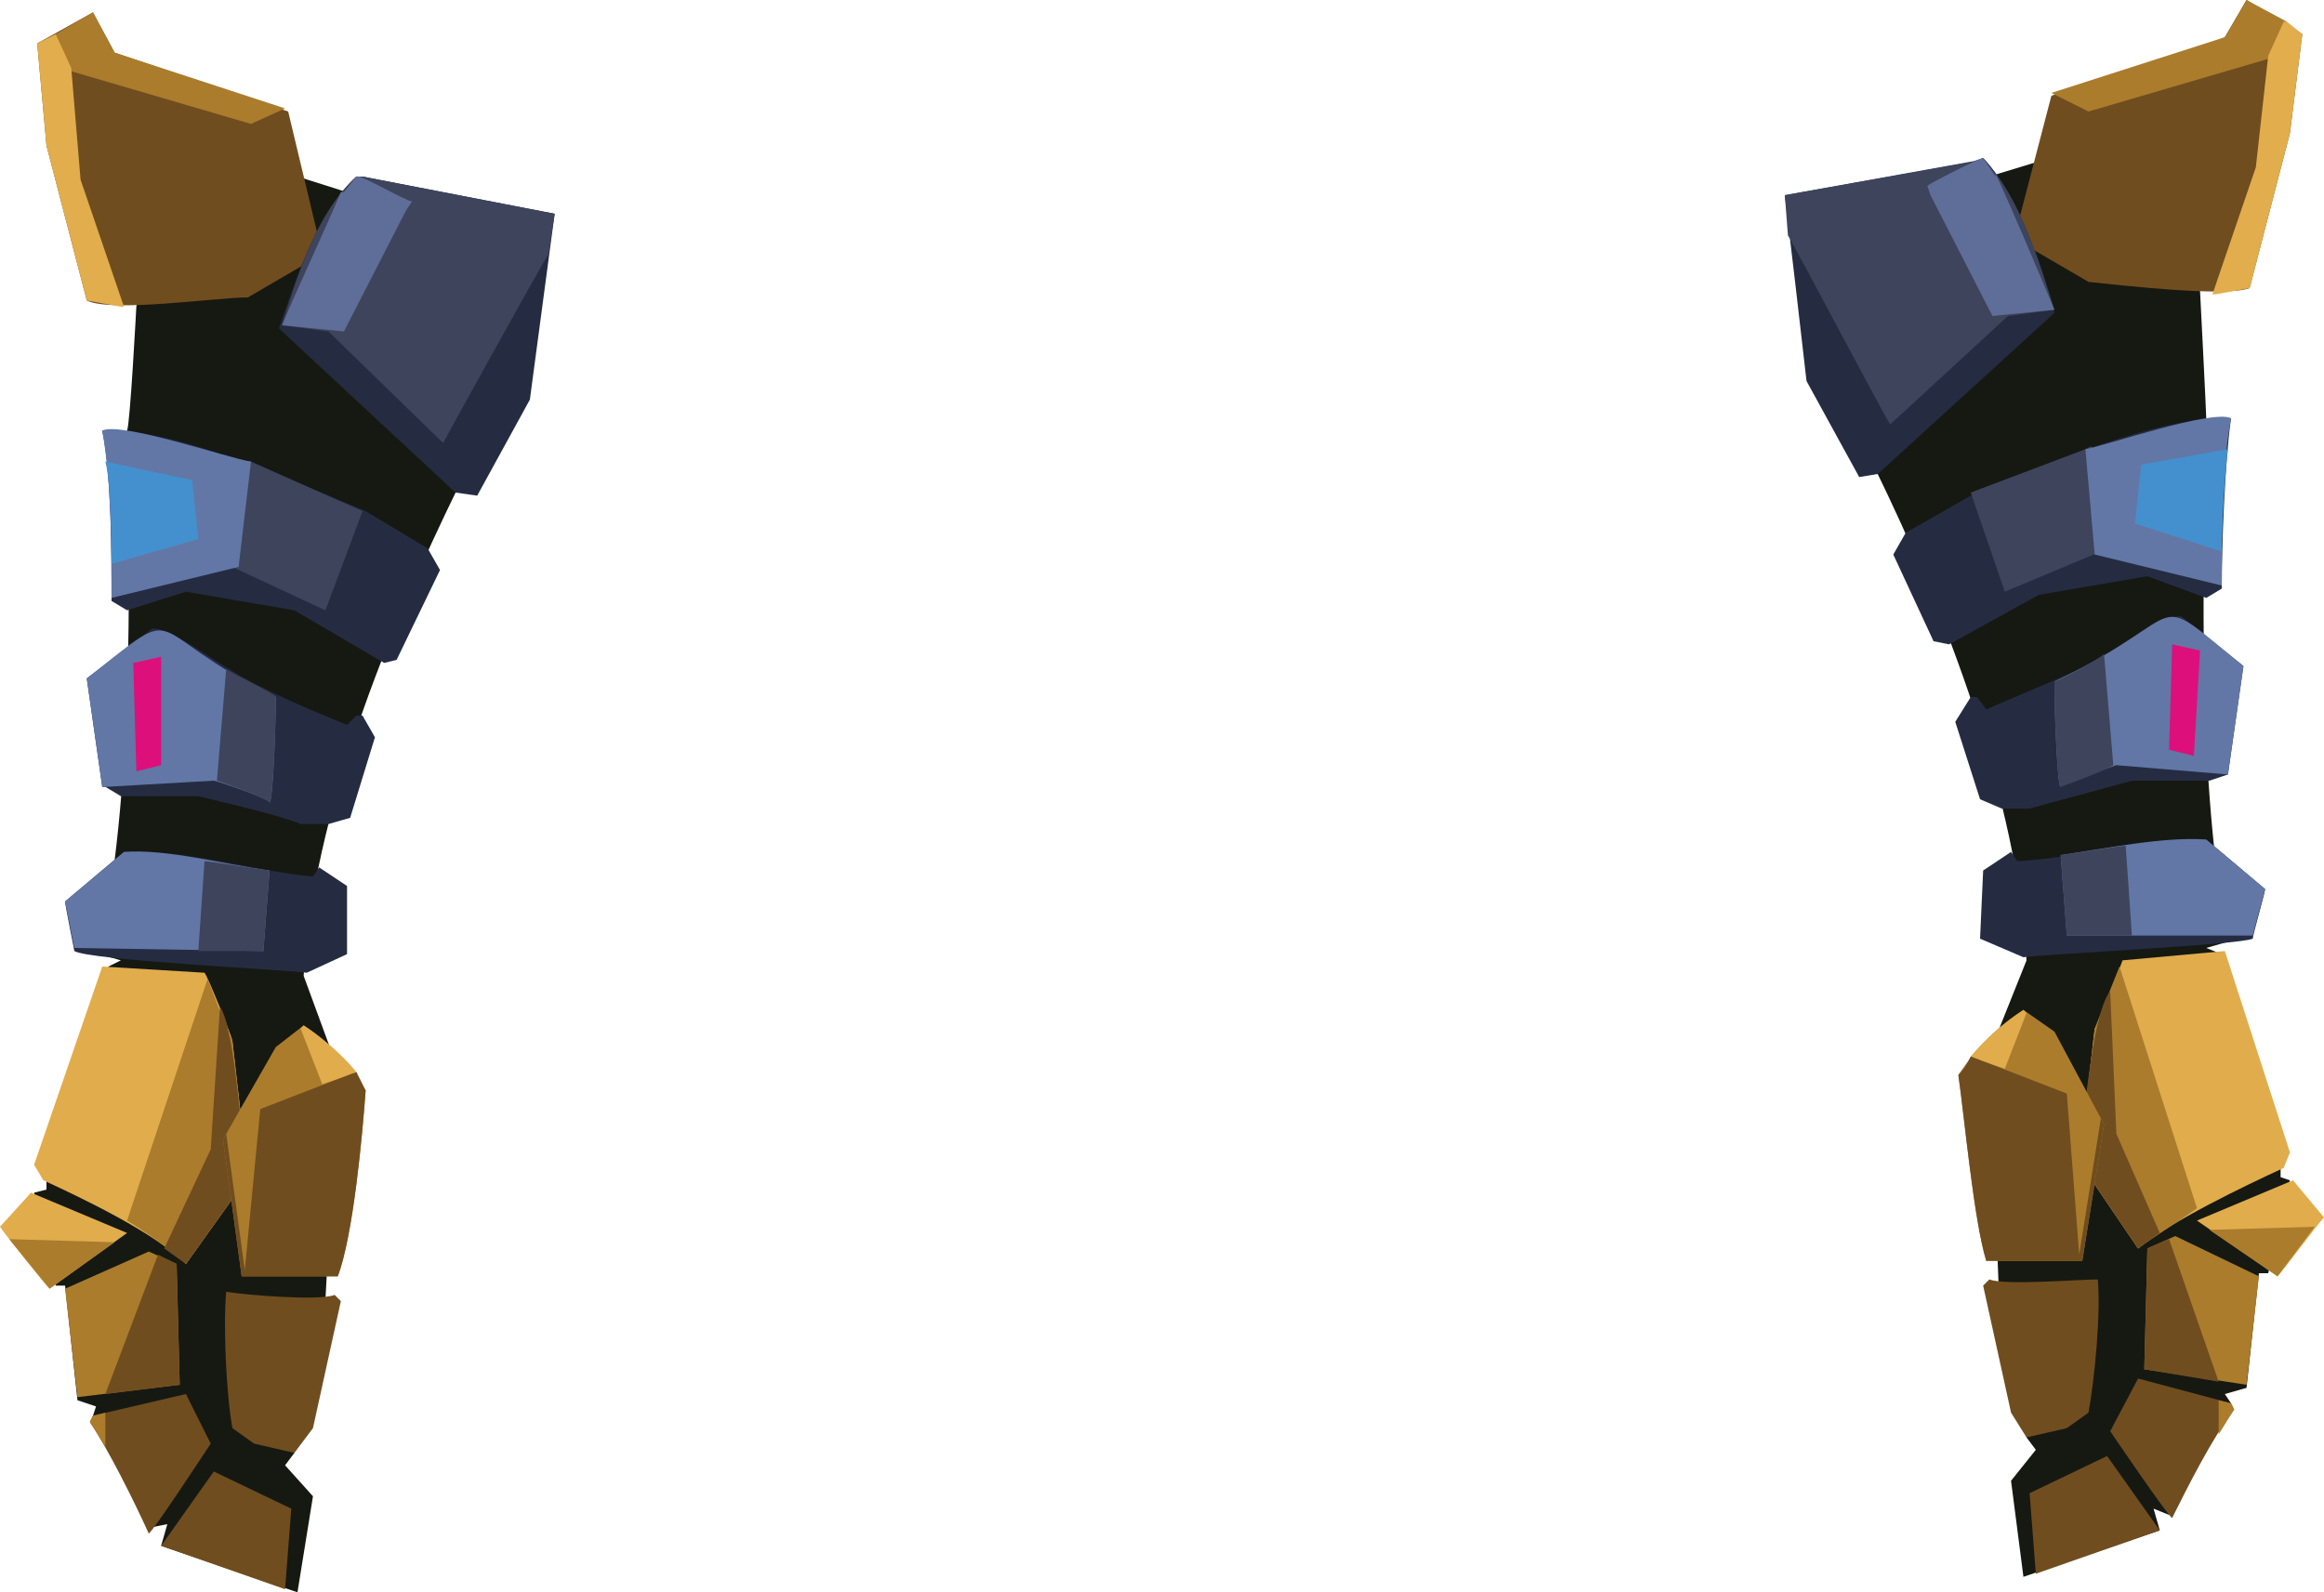 <?xml version="1.0" encoding="UTF-8" standalone="no"?>
<svg
   width="750"
   height="514"
   viewBox="0 0 750 514"
   version="1.1"
   id="svg138"
   sodipodi:docname="cb-layer-1062.svg"
   xmlns:inkscape="http://www.inkscape.org/namespaces/inkscape"
   xmlns:sodipodi="http://sodipodi.sourceforge.net/DTD/sodipodi-0.dtd"
   xmlns="http://www.w3.org/2000/svg"
   xmlns:svg="http://www.w3.org/2000/svg">
  <sodipodi:namedview
     id="namedview140"
     pagecolor="#ffffff"
     bordercolor="#666666"
     borderopacity="1.0"
     inkscape:pageshadow="2"
     inkscape:pageopacity="0.0"
     inkscape:pagecheckerboard="0" />
  <defs
     id="defs2" />
  <g
     transform="translate(0,-1)"
     id="id-90502">
    <g
       transform="translate(0,5)"
       id="id-90503">
      <path
         d="m 148,153 c -23,47 -47,106 -50,158 l 11,30 -4,75 -10,49 -3,4 9,10 -5,31 -44,-15 2,-7 -5,1 -19,-36 1,-3 -6,-2 -4,-37 h -3 l -7,-30 4,-1 v -5 l 20,-67 4,-2 -7,-2 c 11,-52 10,-116 9,-169 1,-2 3,-40 3,-40 0,-2 16,-52 17,-53 22,7 55,17 78,25 1,14 8,73 9,86 z"
         fill="#161912"
         id="id-90504" />
      <path
         d="M 104,78 80,92 C 70,92 36,97 28,93 L 15,43 12,10 30,0 37,13 93,32 Z"
         fill="#704d1f"
         id="path5" />
      <polygon
         points="23,19 18,7 30,0 37,13 92,31 81,36 "
         fill="#aa7c2c"
         id="polygon7" />
      <polygon
         points="28,93 15,43 12,10 18,7 18,7 23,18 26,54 40,95 39,95 "
         fill="#e1ad4d"
         id="polygon9" />
      <path
         d="m 179,65 -8,60 -17,31 -7,-1 -57,-53 c 6,-17 12,-37 25,-49 h 2 z"
         fill="#252c41"
         id="path11" />
      <path
         d="m 179,65 -2,13 c -2,3 -33,59 -34,61 l -37,-36 -15,-2 c 5,-16 11,-36 24,-48 h 2 z"
         fill="#3d445c"
         id="path13" />
      <path
         d="m 133,61 -2,3 -20,39 -20,-2 c 5,-12 14,-31 19,-43 h 1 l 4,-5 c 1,-1 16,8 18,8 z"
         fill="#5e6e98"
         id="path15" />
      <path
         d="m 142,180 -14,29 -4,1 -29,-17 -35,-6 -19,6 -5,-3 c 0,-14 0,-41 -3,-55 24,-1 63,17 85,26 l 20,12 z"
         fill="#252c42"
         id="path17" />
      <polygon
         points="75,179 78,145 81,145 117,161 105,193 "
         fill="#3d445c"
         id="polygon19" />
      <path
         d="m 81,145 -4,34 -41,10 c 0,-16 0,-37 -3,-54 6,-3 41,9 48,10 z"
         fill="#6277a6"
         id="path21" />
      <path
         d="m 36,178 c 0,-8 0,-25 -2,-33 l 28,6 2,19 z"
         fill="#4490ce"
         id="path23" />
      <path
         d="m 121,234 -8,26 -7,2 h -9 c -7,-3 -25,-7 -33,-9 H 39 l -5,-3 h -1 l -5,-35 21,-16 c 5,-1 21,11 25,13 9,6 28,14 38,18 l 3,-3 h 2 z"
         fill="#252c42"
         id="path25" />
      <path
         d="m 89,221 c 0,11 -1,34 -2,34 0,-1 -14,-6 -18,-7 l -35,2 h -1 l -5,-35 c 33,-26 16,-16 61,6 z"
         fill="#6277a6"
         id="path27" />
      <path
         d="m 89,221 c 0,11 -1,34 -2,34 0,-1 -14,-6 -17,-7 l 3,-36 c 1,1 16,8 16,9 z"
         fill="#3d445c"
         id="path29" />
      <path
         d="m 112,282 v 22 l -13,6 c -7,-1 -70,-4 -75,-7 0,0 -3,-15 -3,-16 l 19,-16 c 19,-1 41,6 61,8 l 2,-3 z"
         fill="#252c42"
         id="path31" />
      <path
         d="m 87,277 -2,26 -61,-1 -3,-15 19,-16 c 14,-1 32,4 47,6 z"
         fill="#6277a6"
         id="path33" />
      <path
         d="m 87,277 -2,26 H 64 l 2,-29 c 2,0 20,3 21,3 z"
         fill="#3d445c"
         id="path35" />
      <path
         d="M 80,376 60,404 C 50,394 27,383 14,377 l -3,-5 22,-64 33,2 c 1,1 9,21 9,22 z"
         fill="#e1ac4c"
         id="path37" />
      <path
         d="M 41,394 16,412 C 14,410 2,395 0,392 l 10,-11 z"
         fill="#e1ac4c"
         id="path39" />
      <polygon
         points="21,412 48,400 57,404 58,443 25,447 "
         fill="#aa7c2c"
         id="polygon41" />
      <path
         d="m 68,462 c 0,0 -19,29 -20,29 -5,-11 -13,-27 -19,-36 l 1,-2 30,-7 z"
         fill="#704d1f"
         id="path43" />
      <polygon
         points="94,483 92,509 52,495 69,471 "
         fill="#704d1f"
         id="polygon45" />
      <path
         d="m 73,413 c 6,1 30,3 35,1 l 2,2 -9,41 -6,8 -13,-3 -7,-5 c -2,-11 -3,-33 -2,-44 z"
         fill="#704d1f"
         id="path47" />
      <path
         d="M 80,376 60,404 C 56,400 46,393 41,390 l 26,-78 c 2,5 6,16 8,20 z"
         fill="#aa7c2c"
         id="path49" />
      <path
         d="m 80,376 -20,28 -7,-5 15,-32 3,-46 c 5,7 7,46 9,55 z"
         fill="#704d1f"
         id="path51" />
      <path
         d="m 118,348 c -1,14 -4,47 -9,60 H 78 l -6,-44 1,-2 16,-28 c 0,0 9,-7 9,-7 8,5 15,13 20,21 z"
         fill="#aa7c2c"
         id="path53" />
      <path
         d="m 118,348 c -1,14 -4,47 -9,60 H 78 l -6,-44 1,-2 6,44 5,-52 31,-12 c 1,2 2,4 3,6 z"
         fill="#704d1f"
         id="path55" />
      <path
         d="m 115,342 c -5,2 -11,4 -11,4 l -7,-18 1,-1 c 6,4 12,9 17,15 z"
         fill="#e0ac4c"
         id="path57" />
      <polygon
         points="3,396 37,397 16,412 "
         fill="#aa7c2c"
         id="polygon59" />
      <polygon
         points="51,401 57,404 58,443 34,446 "
         fill="#704d1f"
         id="polygon61" />
      <polygon
         points="30,453 34,452 34,463 29,455 "
         fill="#aa7c2c"
         id="polygon63" />
      <polygon
         points="52,243 44,245 43,210 52,208 "
         fill="#dd0f7b"
         id="polygon65" />
      <polygon
         points=""
         fill="#4490ce"
         id="polygon67" />
    </g>
    <g
       transform="translate(575)"
       id="id-90537">
      <path
         d="m 30,152 c 23,47 46,107 49,159 l -12,30 3,75 9,49 3,4 -8,10 4,31 44,-15 -2,-7 5,2 20,-36 -2,-3 7,-2 4,-37 h 3 l 7,-30 -3,-1 v -5 l -19,-67 -5,-2 7,-2 c -10,-52 -8,-116 -7,-169 0,-2 -2,-41 -2,-41 0,-1 -16,-52 -16,-53 -22,7 -56,17 -78,24 -2,14 -9,74 -11,86 z"
         fill="#161912"
         id="path70" />
      <path
         d="m 75,78 24,14 c 10,1 44,5 52,2 l 13,-50 4,-32 -18,-11 -7,12 c -1,1 -55,18 -56,19 z"
         fill="#704d1f"
         id="path72" />
      <polygon
         points="157,20 163,8 150,1 143,13 87,31 99,37 "
         fill="#aa7c2c"
         id="polygon74" />
      <polygon
         points="151,94 164,44 168,12 163,8 162,8 157,19 153,55 139,96 140,96 "
         fill="#e1ad4d"
         id="polygon76" />
      <path
         d="m 1,64 c 1,8 6,51 7,60 l 17,31 6,-1 57,-52 C 83,85 77,65 65,52 l -2,1 z"
         fill="#252c41"
         id="path78" />
      <path
         d="m 1,64 1,13 c 2,3 32,60 33,61 l 38,-35 15,-2 C 83,85 77,65 65,52 l -3,1 z"
         fill="#3d445c"
         id="path80" />
      <path
         d="m 47,61 1,3 20,39 20,-2 C 83,89 75,70 69,57 v 1 l -4,-6 c -1,0 -17,8 -18,9 z"
         fill="#5e6e98"
         id="path82" />
      <path
         d="m 36,180 13,28 5,1 29,-16 35,-6 19,7 5,-3 c 0,-14 1,-41 3,-55 -23,-1 -63,16 -84,25 l -21,12 z"
         fill="#252c42"
         id="path84" />
      <polygon
         points="103,179 100,145 98,146 61,160 72,192 "
         fill="#3d445c"
         id="polygon86" />
      <path
         d="m 98,146 3,34 41,10 c 0,-17 0,-38 3,-54 -6,-3 -41,9 -47,10 z"
         fill="#6277a6"
         id="path88" />
      <path
         d="m 142,179 c 0,-8 1,-25 2,-33 l -28,5 -2,19 z"
         fill="#4490ce"
         id="path90" />
      <path
         d="m 56,234 8,25 7,3 h 9 c 7,-2 26,-7 33,-9 h 25 l 6,-2 v 0 l 5,-35 -20,-16 c -5,-1 -22,11 -25,13 -9,5 -29,13 -38,17 l -3,-4 h -2 z"
         fill="#252c42"
         id="path92" />
      <path
         d="m 88,221 c 0,11 1,34 2,34 1,-1 15,-6 18,-7 l 36,3 v 0 l 5,-35 c -32,-26 -15,-17 -61,5 z"
         fill="#6277a6"
         id="path94" />
      <path
         d="m 88,221 c 0,11 1,34 2,34 0,0 14,-5 17,-7 l -3,-36 c 0,1 -15,9 -16,9 z"
         fill="#3d445c"
         id="path96" />
      <path
         d="m 65,282 -1,22 14,6 c 6,-1 70,-4 74,-6 0,-1 4,-15 4,-16 l -19,-16 c -19,-1 -41,6 -61,7 l -2,-3 z"
         fill="#252c42"
         id="path98" />
      <path
         d="m 90,277 2,26 h 60 l 4,-15 -19,-16 c -14,-1 -33,3 -47,5 z"
         fill="#6277a6"
         id="path100" />
      <path
         d="m 90,277 2,26 h 21 l -2,-29 c -2,0 -20,3 -21,3 z"
         fill="#3d445c"
         id="path102" />
      <path
         d="m 96,376 19,28 c 11,-9 34,-20 47,-26 l 2,-5 -21,-65 -33,3 c 0,0 -8,21 -9,22 z"
         fill="#e1ac4c"
         id="path104" />
      <path
         d="m 134,395 26,18 c 2,-2 13,-17 15,-19 l -10,-12 z"
         fill="#e1ac4c"
         id="path106" />
      <polygon
         points="154,413 127,400 118,404 117,443 150,448 "
         fill="#aa7c2c"
         id="polygon108" />
      <path
         d="m 106,463 c 0,0 19,28 20,28 5,-10 13,-26 20,-35 l -1,-2 -30,-8 z"
         fill="#704d1f"
         id="path110" />
      <polygon
         points="80,483 82,509 122,495 105,471 "
         fill="#704d1f"
         id="polygon112" />
      <path
         d="m 102,414 c -6,0 -30,2 -35,0 l -2,2 9,41 5,8 13,-3 7,-5 c 2,-11 4,-32 3,-43 z"
         fill="#704d1f"
         id="path114" />
      <path
         d="m 96,376 19,28 c 4,-3 15,-10 19,-13 l -25,-78 -8,20 z"
         fill="#aa7c2c"
         id="path116" />
      <path
         d="m 96,376 19,28 7,-5 -14,-32 -2,-46 c -6,7 -9,46 -10,55 z"
         fill="#704d1f"
         id="path118" />
      <path
         d="m 57,348 c 2,14 5,47 9,60 h 31 l 7,-44 -1,-2 -15,-28 -10,-7 c -8,5 -15,12 -21,21 z"
         fill="#aa7c2c"
         id="path120" />
      <path
         d="m 57,348 c 2,14 5,47 9,60 h 31 l 7,-44 -1,-2 -7,44 -4,-52 -31,-12 c -1,2 -2,4 -4,6 z"
         fill="#704d1f"
         id="path122" />
      <path
         d="m 61,342 c 5,2 11,4 11,4 l 7,-18 -1,-1 c -6,4 -12,9 -17,15 z"
         fill="#e0ac4c"
         id="path124" />
      <polygon
         points="172,397 138,398 160,413 "
         fill="#aa7c2c"
         id="polygon126" />
      <polygon
         points="125,401 118,404 117,443 141,447 "
         fill="#704d1f"
         id="polygon128" />
      <polygon
         points="145,454 141,453 141,464 146,456 "
         fill="#aa7c2c"
         id="polygon130" />
      <polygon
         points="125,243 133,245 135,211 126,209 "
         fill="#dd0f7b"
         id="polygon132" />
      <polygon
         points="139,98 139,97 139,98 "
         fill="#4490ce"
         id="polygon134" />
    </g>
  </g>
</svg>
